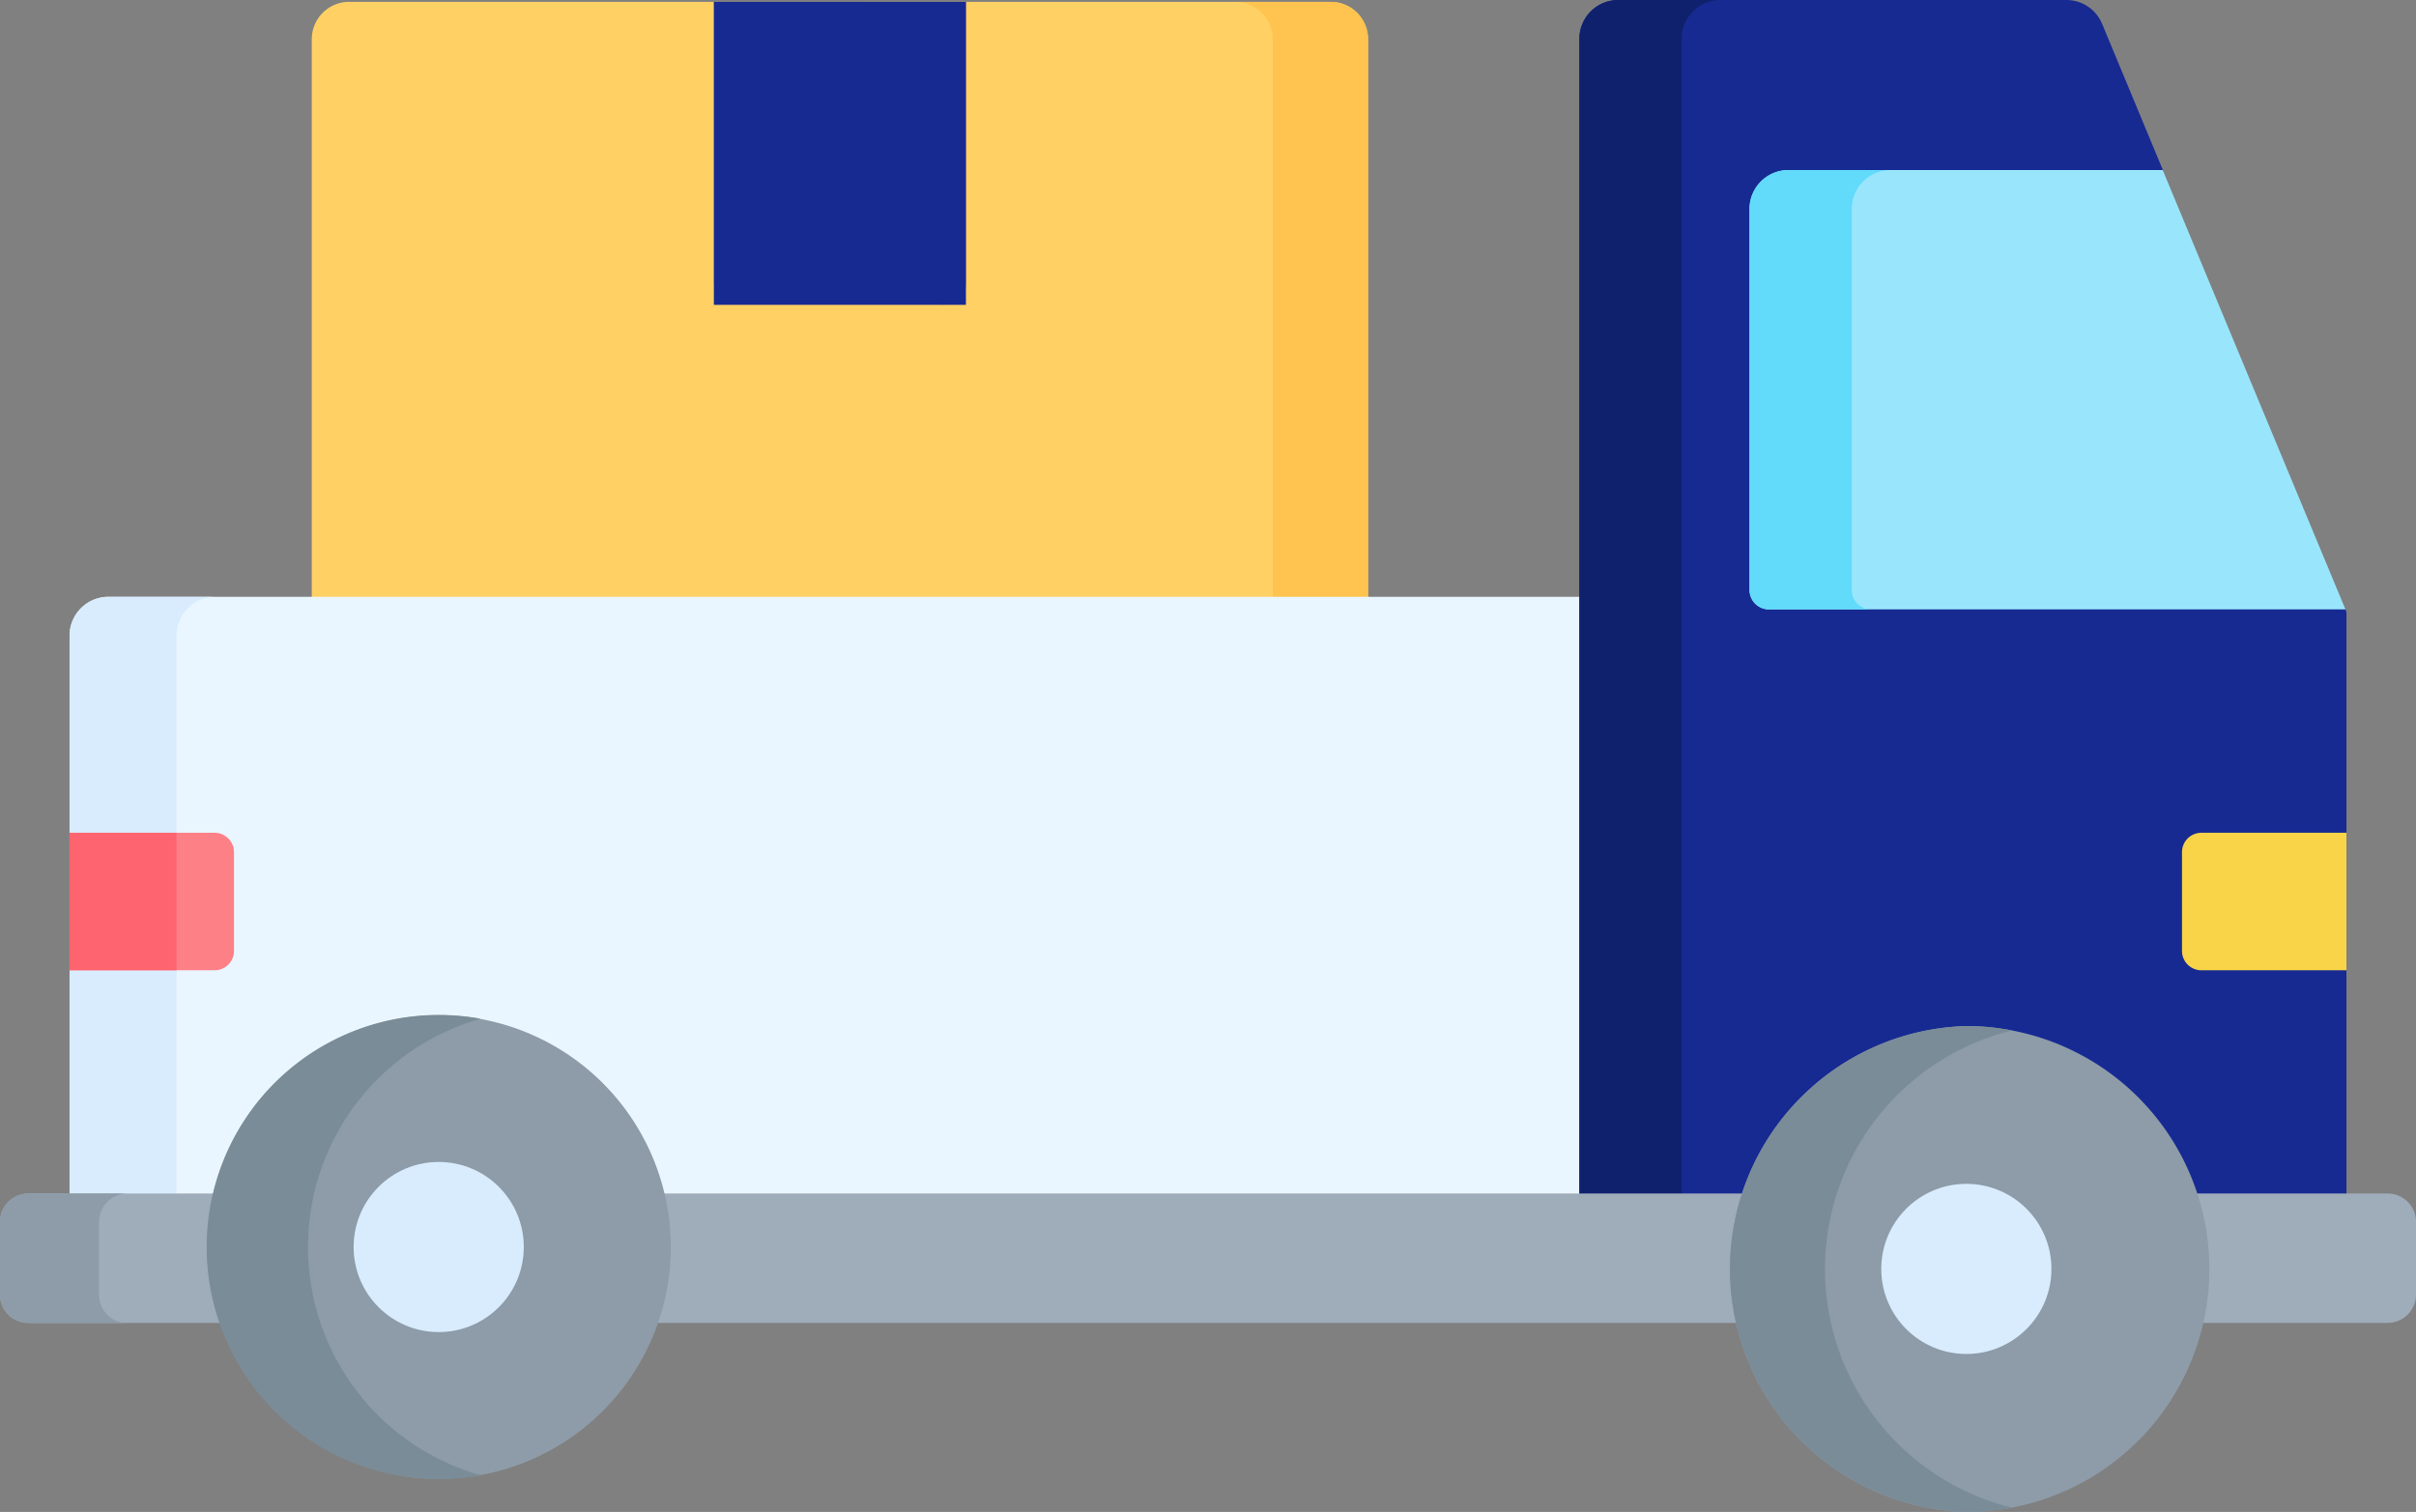 <svg xmlns="http://www.w3.org/2000/svg" viewBox="0 0 512 320.5"><rect x="0" y="0" width="512" height="320.5" fill="#808080" stroke="none"/><defs><style>.cls-1{fill:#ffd164;}.cls-2{fill:#ffc350;}.cls-3{fill:#d8aa5e;}.cls-4{fill:#c99c56;}.cls-5{fill:#172a92;}.cls-6{fill:#eaf6ff;}.cls-7{fill:#d8ecfe;}.cls-8{fill:#fd8087;}.cls-9{fill:#fe646f;}.cls-10{fill:#0f216d;}.cls-11{fill:#99e6fc;}.cls-12{fill:#62dbfb;}.cls-13{fill:#9facba;}.cls-14{fill:#8d9ca8;}.cls-15{fill:#7a8c98;}.cls-16{fill:#fad448;}</style></defs><title>a2-6</title><g id="레이어_2" data-name="레이어 2"><g id="Capa_1" data-name="Capa 1"><path class="cls-1" d="M289.93,224.25H66.07V8.31A7.93,7.93,0,0,1,74,.39H282a7.93,7.93,0,0,1,7.92,7.92V224.25Z"/><path class="cls-2" d="M289.92,8.31V224.25H269.71V8.31A7.92,7.92,0,0,0,261.79.4H282A7.91,7.91,0,0,1,289.92,8.31Z"/><path class="cls-3" d="M178,.39H151.28V59.84A4.71,4.71,0,0,0,158.13,64l17.72-9.09a4.72,4.72,0,0,1,4.3,0L197.87,64a4.71,4.71,0,0,0,6.85-4.19V.39Z"/><path class="cls-4" d="M204.73.4V59.83a4.72,4.72,0,0,1-6.87,4.2l-13.35-6.84V.4Z"/><path class="cls-3" d="M215.71,186.61H140.29a4.53,4.53,0,0,1-4.53-4.54V149.71a4.54,4.54,0,0,1,4.53-4.54h75.42a4.54,4.54,0,0,1,4.53,4.54v32.36a4.53,4.53,0,0,1-4.53,4.54Z"/><path class="cls-4" d="M220.24,149.71v32.36a4.54,4.54,0,0,1-4.53,4.54H195.09a4.54,4.54,0,0,0,4.54-4.54V149.71a4.54,4.54,0,0,0-4.54-4.54h20.62A4.53,4.53,0,0,1,220.24,149.71Z"/><rect class="cls-5" x="151.28" y="0.39" width="53.42" height="64.23"/><path class="cls-6" d="M381.4,126.51V266.75H14.74v-132A8.25,8.25,0,0,1,23,126.51Z"/><path class="cls-7" d="M45.65,126.51a8.24,8.24,0,0,0-8.24,8.24v132H14.74v-132A8.25,8.25,0,0,1,23,126.51Z"/><path class="cls-8" d="M49.59,180.65v20.91a4.11,4.11,0,0,1-4.12,4.12H14.74V176.53H45.47a4.11,4.11,0,0,1,4.12,4.12Z"/><path class="cls-9" d="M14.74,176.53H37.41v29.15H14.74Z"/><path class="cls-5" d="M497.26,130.07v46.46l-12.75,14.58,12.75,14.57v53.66H334.7V8.24A8.24,8.24,0,0,1,343,0h94.89a8.21,8.21,0,0,1,7.6,5.07l12.88,31-53.63,74.07,92.36,19.06,0,.1a2,2,0,0,1,.17.79Z"/><path class="cls-10" d="M364.61,0a8.23,8.23,0,0,0-8.24,8.24v251.1H334.7V8.24A8.24,8.24,0,0,1,343,0Z"/><path class="cls-11" d="M497.05,129.18H374.88a4.12,4.12,0,0,1-4.12-4.12V44.3A8.24,8.24,0,0,1,379,36.05h79.32Z"/><path class="cls-12" d="M396.54,129.18H374.88a4.12,4.12,0,0,1-4.12-4.12V44.3A8.24,8.24,0,0,1,379,36.05h21.66a8.23,8.23,0,0,0-8.23,8.25v80.76A4.11,4.11,0,0,0,396.54,129.18Z"/><path class="cls-13" d="M512,259v15.42a6,6,0,0,1-6,6H6a6,6,0,0,1-6-6V259a6,6,0,0,1,6-6H506A6,6,0,0,1,512,259Z"/><path class="cls-14" d="M27.05,280.47H6a6,6,0,0,1-6-6V259a6,6,0,0,1,6-6h21a6,6,0,0,0-6,6v15.42A6,6,0,0,0,27.05,280.47Z"/><path class="cls-14" d="M142.16,264.34A49.14,49.14,0,1,1,101.85,216,49.21,49.21,0,0,1,142.16,264.34Z"/><path class="cls-14" d="M468.21,269a51.49,51.49,0,0,1-41.8,50.58,50.11,50.11,0,0,1-9.71.93,51.52,51.52,0,0,1,0-103,50.91,50.91,0,0,1,9.71.93A51.5,51.5,0,0,1,468.21,269Z"/><path class="cls-15" d="M101.85,312.72a49.19,49.19,0,1,1,0-96.77,50.29,50.29,0,0,0,0,96.77Z"/><path class="cls-15" d="M426.41,319.57a50.11,50.11,0,0,1-9.71.93,51.52,51.52,0,0,1,0-103,50.91,50.91,0,0,1,9.71.93,52.09,52.09,0,0,0,0,101.17Z"/><circle class="cls-7" cx="416.71" cy="268.98" r="18.03"/><circle class="cls-7" cx="92.97" cy="264.34" r="18.03"/><path class="cls-16" d="M497.26,176.53v29.15H466.53a4.11,4.11,0,0,1-4.12-4.12V180.65a4.11,4.11,0,0,1,4.12-4.12Z"/></g></g></svg>
